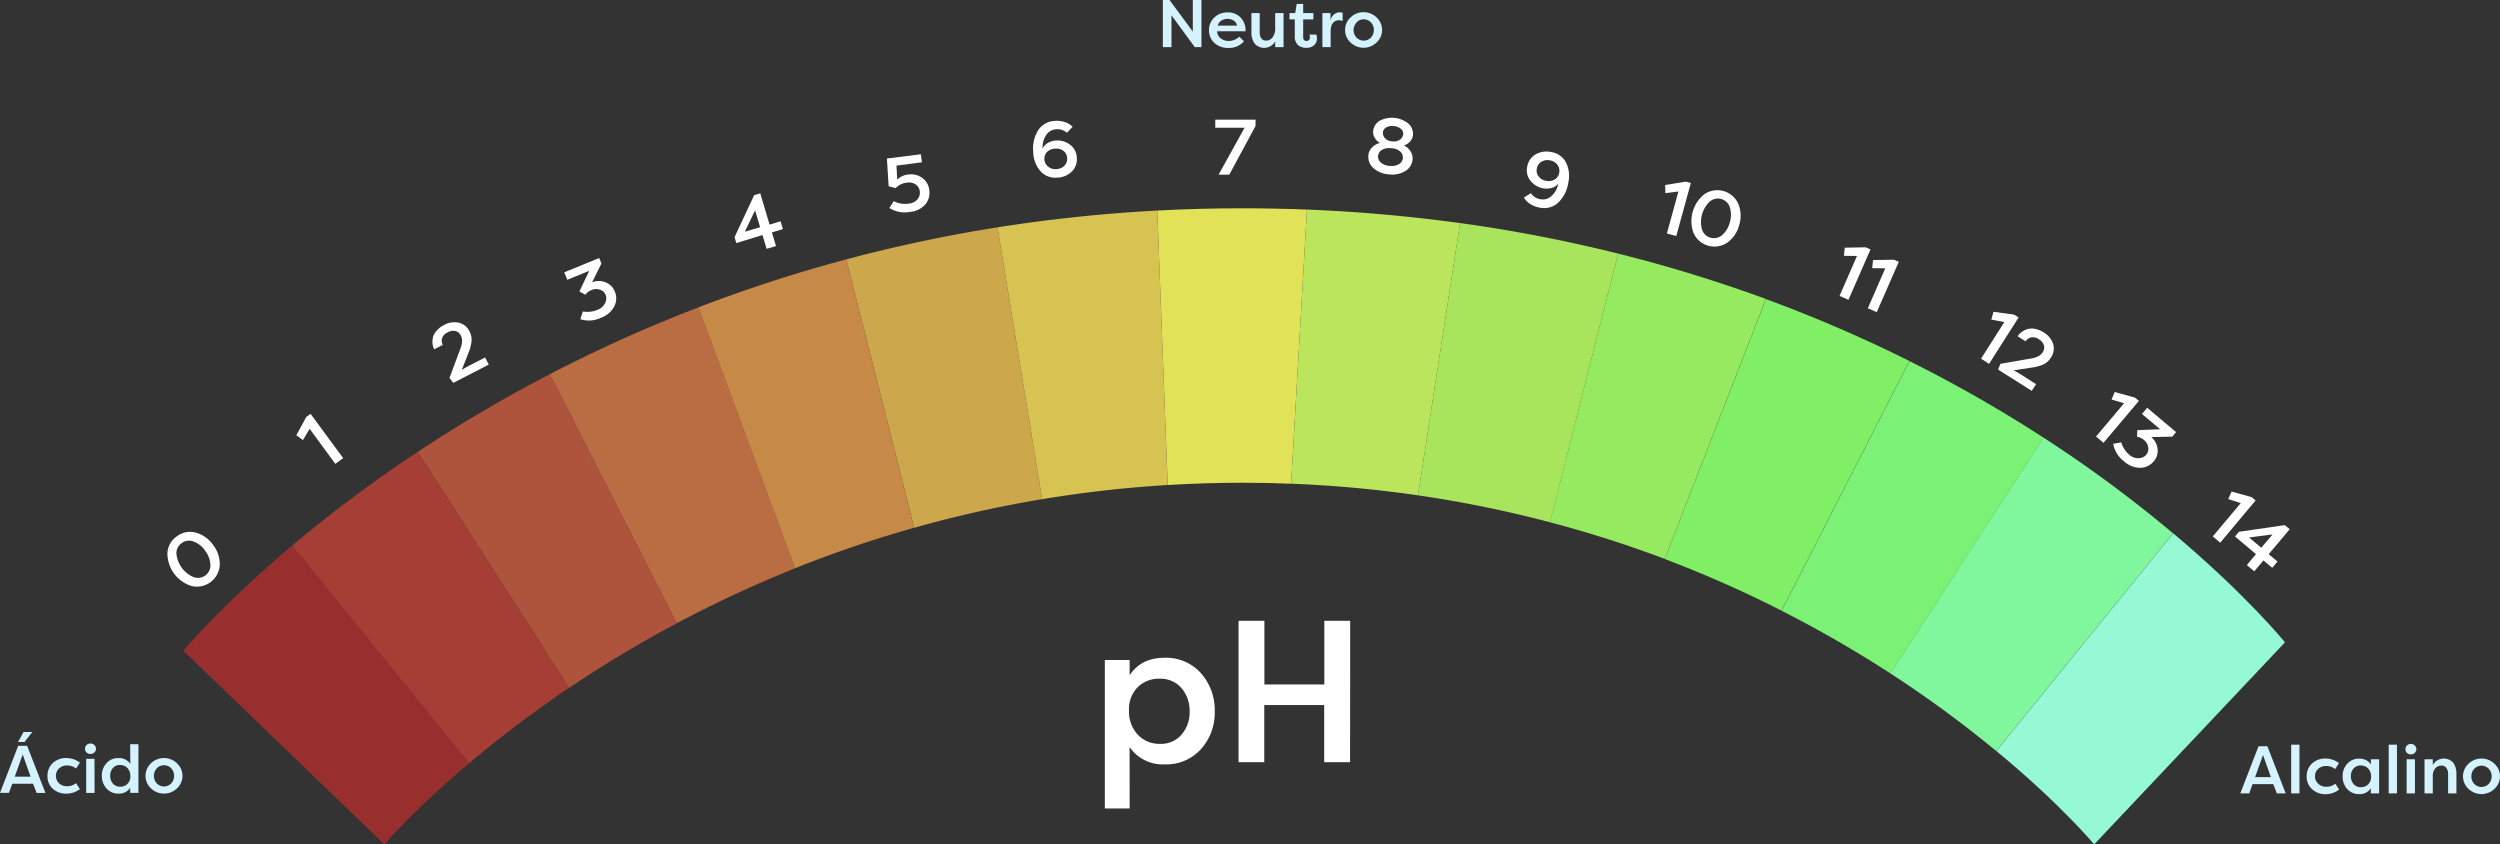 <svg xmlns="http://www.w3.org/2000/svg" viewBox="0 0 750.87 253.61"><rect x="0" y="0" width="750.87" height="253.61" fill="#333333" stroke="none"/><defs><style>.cls-1{fill:#fff;}.cls-2{fill:#d4f3ff;}.cls-3{fill:#ba6d42;}.cls-4{fill:#c68947;}.cls-5{fill:#cca74c;}.cls-6{fill:#d6c351;}.cls-7{fill:#992e2e;}.cls-8{fill:#af543c;}.cls-9{fill:#a53f35;}.cls-10{fill:#a9e55c;}.cls-11{fill:#81f79d;}.cls-12{fill:#e2e259;}.cls-13{fill:#7bf275;}.cls-14{fill:#95f9d5;}.cls-15{fill:#80ef65;}.cls-16{fill:#bae55c;}.cls-17{fill:#96ea60;}</style></defs><g id="Layer_2" data-name="Layer 2"><g id="Layer_1-2" data-name="Layer 1"><path class="cls-1" d="M64,163.68a9.29,9.29,0,0,1,2,6.07A6.88,6.88,0,0,1,57.5,176a10.31,10.31,0,0,1-7.22-9.78,6.41,6.41,0,0,1,2.79-5.09,6.48,6.48,0,0,1,5.7-1.17A9.36,9.36,0,0,1,64,163.68Zm-2.36,1.74a7.48,7.48,0,0,0-3.51-2.78,3.66,3.66,0,0,0-3.57.49A3.62,3.62,0,0,0,53,166.39a8.5,8.5,0,0,0,5.11,6.93,3.75,3.75,0,0,0,5.08-3.75A7.4,7.4,0,0,0,61.62,165.42Z"/><path class="cls-1" d="M91,132.17l-2-1.45,3-5.49,1.27-.94,9.8,13.3-2.35,1.73L93,128.8Z"/><path class="cls-1" d="M140.7,106l-2,5.09,0,0a30.67,30.67,0,0,1,2.76-1.54l4.24-2.18,1.1,2.14L136.14,115,135,113.5l3.12-8.34c.76-1.82.87-3.27.32-4.33a2.51,2.51,0,0,0-1.63-1.4,3.2,3.2,0,0,0-2.3.37,3,3,0,0,0-1.73,1.79,2.76,2.76,0,0,0,.21,2l-2.58,1.32a5,5,0,0,1-.49-1.62,5.92,5.92,0,0,1,.1-1.9,4.67,4.67,0,0,1,1.06-2,7.14,7.14,0,0,1,2.28-1.76,6.27,6.27,0,0,1,4.47-.7A4.8,4.8,0,0,1,141,99.49a5.36,5.36,0,0,1,.62,3.08A13.34,13.34,0,0,1,140.7,106Z"/><path class="cls-1" d="M179.55,93a3.85,3.85,0,0,0,2.2-2,3,3,0,0,0,.15-2.45A2.74,2.74,0,0,0,180.19,87a3.44,3.44,0,0,0-2.5.11,4.18,4.18,0,0,0-1.89,1.43l-1.77-1,2.95-6.2-6.6,2.7-.91-2.25,10.5-4.3.67,1.64-2.81,5.66a5.25,5.25,0,0,1,4,0,4.73,4.73,0,0,1,2.82,2.75,5.26,5.26,0,0,1-.16,4.5,7.21,7.21,0,0,1-4,3.41,8.45,8.45,0,0,1-6.18.43l.73-2.34A7.62,7.62,0,0,0,179.55,93Z"/><path class="cls-1" d="M229,70.6,221.15,73l-.53-1.76,5.89-12.62,1.83-.55,2.8,9.39,3.3-1,.7,2.35-3.3,1,1.23,4.09-2.81.84Zm-5.29-1,4.59-1.37-1.51-5.06Z"/><path class="cls-1" d="M272.87,61.16a3.94,3.94,0,0,0,2.69-1.29,3.15,3.15,0,0,0,.69-2.49,2.85,2.85,0,0,0-1.17-1.93,3.46,3.46,0,0,0-2.64-.59A5.28,5.28,0,0,0,269,56.51l-2.1-.57-.52-8.33,10.21-1.28.3,2.41-7.63,1,.21,4.18h.07a5.31,5.31,0,0,1,3.22-1.5A5.7,5.7,0,0,1,277,53.44a5.11,5.11,0,0,1,2.1,3.58,5.43,5.43,0,0,1-1.23,4.43,7,7,0,0,1-4.67,2.21,8.43,8.43,0,0,1-6.07-1.19l1.29-2.06A7.32,7.32,0,0,0,272.87,61.16Z"/><path class="cls-1" d="M317.07,38.85a3.76,3.76,0,0,0-2.86,1.73,6.46,6.46,0,0,0-1.06,4.08h0a3.62,3.62,0,0,1,1.58-1.73,5.46,5.46,0,0,1,2.37-.72,6.23,6.23,0,0,1,4.26,1.23,5,5,0,0,1,2.05,3.89A5.13,5.13,0,0,1,322,51.45a6.43,6.43,0,0,1-4.38,1.89,6,6,0,0,1-5.08-1.88,9.09,9.09,0,0,1-2.21-5.77,10.32,10.32,0,0,1,1.44-6.49,6.17,6.17,0,0,1,5.08-2.88,7.4,7.4,0,0,1,3,.36,5.72,5.72,0,0,1,2.31,1.4l-1.72,1.8A4.2,4.2,0,0,0,317.07,38.85Zm-.14,5.79a3.6,3.6,0,0,0-2.45,1,2.84,2.84,0,0,0-.8,2.23,2.94,2.94,0,0,0,1.13,2.18,3.46,3.46,0,0,0,2.52.74,3.53,3.53,0,0,0,2.34-1,2.83,2.83,0,0,0,.84-2.28,2.9,2.9,0,0,0-1.1-2.19A3.43,3.43,0,0,0,316.93,44.64Z"/><path class="cls-1" d="M365,38.37V35.94h12.1v1.89l-7.88,14.63H366l7.81-14.09Z"/><path class="cls-1" d="M417.07,52.36a7.73,7.73,0,0,1-4.64-1.93A4.52,4.52,0,0,1,411,46.5a3.69,3.69,0,0,1,1.11-2.22,4.71,4.71,0,0,1,2.37-1.35,3.88,3.88,0,0,1-1.58-1.53,3.21,3.21,0,0,1-.47-2,4,4,0,0,1,2-3.15,7.87,7.87,0,0,1,8.61.9,4.05,4.05,0,0,1,1.33,3.51,3.29,3.29,0,0,1-.86,1.84,3.67,3.67,0,0,1-1.86,1.17,4.73,4.73,0,0,1,2,1.8,3.7,3.7,0,0,1,.61,2.42A4.5,4.5,0,0,1,422,51.43,7.65,7.65,0,0,1,417.07,52.36Zm.92-7.83h-.1a4.35,4.35,0,0,0-2.84.49,2.38,2.38,0,0,0-1.15,1.8,2.31,2.31,0,0,0,.84,2,4.29,4.29,0,0,0,2.59,1,4.34,4.34,0,0,0,2.78-.49,2.32,2.32,0,0,0,1.23-1.79,2.37,2.37,0,0,0-.75-2A4.24,4.24,0,0,0,418,44.53Zm.07-2.08h.1a3.16,3.16,0,0,0,2.29-.49,2.25,2.25,0,0,0,1-1.61,1.85,1.85,0,0,0-.67-1.62,3.61,3.61,0,0,0-2.15-.86,3.68,3.68,0,0,0-2.27.39,1.91,1.91,0,0,0-1,1.45,2.33,2.33,0,0,0,.6,1.78A3.17,3.17,0,0,0,418.06,42.45Z"/><path class="cls-1" d="M462.78,59.86a3.78,3.78,0,0,0,3.22-1,6.18,6.18,0,0,0,2-3.69h0a3.52,3.52,0,0,1-2,1.28,5.46,5.46,0,0,1-2.48.12,6.26,6.26,0,0,1-3.82-2.25,5,5,0,0,1-1-4.28,5.18,5.18,0,0,1,2.45-3.63,6.54,6.54,0,0,1,4.71-.75,6,6,0,0,1,4.46,3.09,9.1,9.1,0,0,1,.71,6.14,10.35,10.35,0,0,1-3,5.94,6.2,6.2,0,0,1-5.63,1.52,7.47,7.47,0,0,1-2.81-1.09,5.7,5.7,0,0,1-1.89-1.93l2.11-1.31A4.17,4.17,0,0,0,462.78,59.86Zm1.57-5.56a3.61,3.61,0,0,0,2.63-.41,2.84,2.84,0,0,0,1.33-2,3,3,0,0,0-.56-2.4,3.46,3.46,0,0,0-2.26-1.33,3.55,3.55,0,0,0-2.53.42,2.84,2.84,0,0,0-1.37,2,2.88,2.88,0,0,0,.52,2.39A3.51,3.51,0,0,0,464.35,54.3Z"/><path class="cls-1" d="M500.2,58l-.08-2.44,6.2-1,1.52.41-4.38,15.93-2.82-.77,3.47-12.61Z"/><path class="cls-1" d="M522.38,67.52a9.23,9.23,0,0,1-3.55,5.32,6.88,6.88,0,0,1-10.15-2.78,10.33,10.33,0,0,1,3.21-11.72,6.9,6.9,0,0,1,10.17,2.8A9.29,9.29,0,0,1,522.38,67.52Zm-2.83-.77a7.43,7.43,0,0,0,0-4.48,3.75,3.75,0,0,0-6.09-1.67,8.51,8.51,0,0,0-2.28,8.3,3.76,3.76,0,0,0,6.09,1.68A7.43,7.43,0,0,0,519.55,66.75Z"/><path class="cls-1" d="M553.81,76.83l.26-2.44,6.28-.11,1.45.63-6.62,15.14-2.68-1.17,5.24-12Z"/><path class="cls-1" d="M562.3,80.54l.27-2.43,6.28-.11,1.45.63-6.62,15.13L561,92.59l5.24-12Z"/><path class="cls-1" d="M598.09,96l.64-2.36,6.22.86,1.33.85-8.87,13.93L595,107.73l7-11Z"/><path class="cls-1" d="M610.22,110.4l-5.42.83,0,0a28.87,28.87,0,0,1,2.73,1.6l4,2.56-1.3,2L600.12,111l.71-1.73,8.77-1.52c2-.26,3.26-.9,3.9-1.91a2.51,2.51,0,0,0,.39-2.12,3.21,3.21,0,0,0-1.48-1.79,3,3,0,0,0-2.42-.59,2.72,2.72,0,0,0-1.59,1.18L606,101a4.65,4.65,0,0,1,1.15-1.24,5.87,5.87,0,0,1,1.69-.88,4.58,4.58,0,0,1,2.3-.12,7.3,7.3,0,0,1,2.67,1.08,6.3,6.3,0,0,1,2.86,3.5,4.78,4.78,0,0,1-.69,4.07,5.38,5.38,0,0,1-2.34,2.09A13,13,0,0,1,610.22,110.4Z"/><path class="cls-1" d="M634.2,120l.95-2.26,6.05,1.67,1.21,1L631.78,133l-2.24-1.89,8.42-10Z"/><path class="cls-1" d="M639.57,136.62a3.91,3.91,0,0,0,2.77,1,3,3,0,0,0,2.24-1,2.73,2.73,0,0,0,.64-2.27A3.4,3.4,0,0,0,644,132.2a4.18,4.18,0,0,0-2.15-1l.08-2,6.86-.28-5.46-4.58,1.57-1.87,8.68,7.31-1.14,1.36-6.32.14a5.25,5.25,0,0,1,1.89,3.5,4.72,4.72,0,0,1-1.13,3.77,5.28,5.28,0,0,1-4.06,1.95,7.17,7.17,0,0,1-4.86-1.94,8.39,8.39,0,0,1-3.25-5.26l2.41-.44A7.71,7.71,0,0,0,639.57,136.62Z"/><path class="cls-1" d="M669.26,149.9l1-2.26,6,1.67,1.21,1L666.83,163l-2.23-1.89,8.41-10Z"/><path class="cls-1" d="M677.58,166.43l-6.3-5.3,1.19-1.41,13.77-2,1.47,1.23-6.31,7.5,2.64,2.21-1.58,1.88-2.64-2.22-2.75,3.27-2.24-1.88Zm-2.08-5,3.66,3.08,3.41-4Z"/><path class="cls-2" d="M358.85,14.16l-7-9.55v9.55h-2.59V0h2l7,9.49V0h2.59V14.16Z"/><path class="cls-2" d="M372.22,11l1.41,1.4a5.9,5.9,0,0,1-4.63,2,6,6,0,0,1-4.28-1.53,5,5,0,0,1-1.6-3.77,5.13,5.13,0,0,1,1.59-3.83,5.55,5.55,0,0,1,4-1.55,5.38,5.38,0,0,1,3.81,1.45,5.44,5.44,0,0,1,1.57,4.23h-8.5a2.62,2.62,0,0,0,1,2.08,3.87,3.87,0,0,0,2.56.82A4.48,4.48,0,0,0,372.22,11Zm-3.5-5.34a3.54,3.54,0,0,0-1.79.47,2.7,2.7,0,0,0-1.2,1.56h5.82a2.32,2.32,0,0,0-1.07-1.55A3.4,3.4,0,0,0,368.72,5.68Z"/><path class="cls-2" d="M385.51,3.92V14.16H383V12.44a3.81,3.81,0,0,1-6.14.69,5.73,5.73,0,0,1-1-3.54V3.92h2.49V9.57c0,1.75.66,2.63,2,2.63a2.38,2.38,0,0,0,1.82-.93A4.39,4.39,0,0,0,383,8.35V3.92Z"/><path class="cls-2" d="M391.41,1.19V3.92h3.06V5.83h-3.06v5.36q0,1.11,1,1.11a1,1,0,0,0,.74-.3,1,1,0,0,0,.27-.75,2,2,0,0,0-.14-.85h2.05a2.77,2.77,0,0,1,.22,1.15,2.71,2.71,0,0,1-.83,2,3.31,3.31,0,0,1-2.41.81,3.64,3.64,0,0,1-2.42-.8,3.38,3.38,0,0,1-1-2.74v-5h-1.59V3.92h1.72l.44-2.73Z"/><path class="cls-2" d="M399.62,3.92V6.19a2.89,2.89,0,0,1,1.05-1.85,2.74,2.74,0,0,1,1.75-.64,3.62,3.62,0,0,1,.84.14V6.29a3.42,3.42,0,0,0-1.17-.2,2.28,2.28,0,0,0-.78.13,2.65,2.65,0,0,0-.77.46,2.35,2.35,0,0,0-.63,1.05,5.26,5.26,0,0,0-.25,1.7v4.73h-2.48V3.92Z"/><path class="cls-2" d="M405.68,12.81A5,5,0,0,1,404,9a5,5,0,0,1,1.65-3.77,5.45,5.45,0,0,1,3.89-1.57,5.5,5.5,0,0,1,3.91,1.58,5.11,5.11,0,0,1,0,7.53,5.64,5.64,0,0,1-7.81,0Zm1.74-6A3.17,3.17,0,0,0,406.54,9a3.21,3.21,0,0,0,.88,2.28,3,3,0,0,0,4.33,0A3.21,3.21,0,0,0,412.63,9a3.17,3.17,0,0,0-.88-2.27,3,3,0,0,0-4.33,0Z"/><path class="cls-2" d="M2.67,238.14H0L5.46,224H8.15l5.5,14.16H11l-1.07-2.77H3.7Zm6.51-4.87-2.36-6.66-2.39,6.66Zm-2.1-13.41H9.71l-2.37,3H5.4Z"/><path class="cls-2" d="M14.26,233.08a5.19,5.19,0,0,1,1.56-3.87,5.72,5.72,0,0,1,4.2-1.53A6.63,6.63,0,0,1,24,229.06l-1.16,1.78a4.05,4.05,0,0,0-2.66-.93,3.44,3.44,0,0,0-2.44.87,3.14,3.14,0,0,0,0,4.49,3.45,3.45,0,0,0,2.43.87,4,4,0,0,0,2.66-.93L24,237A6.47,6.47,0,0,1,20,238.36a5.84,5.84,0,0,1-4.18-1.49A5,5,0,0,1,14.26,233.08Z"/><path class="cls-2" d="M26,226a1.48,1.48,0,0,1-.46-1.11,1.54,1.54,0,0,1,.46-1.12,1.58,1.58,0,0,1,1.16-.45,1.68,1.68,0,0,1,1.19.45,1.51,1.51,0,0,1,.47,1.12,1.46,1.46,0,0,1-.47,1.11,1.68,1.68,0,0,1-1.19.45A1.58,1.58,0,0,1,26,226Zm2.4,12.16H25.89V227.91h2.49Z"/><path class="cls-2" d="M39.1,223.52h2.48v14.62H39.1V236.6a3.91,3.91,0,0,1-3.52,1.76A4.6,4.6,0,0,1,32,236.82,5.53,5.53,0,0,1,30.58,233,5.47,5.47,0,0,1,32,229.21a4.64,4.64,0,0,1,3.65-1.53,4.11,4.11,0,0,1,3.5,1.74Zm-6,9.48a3.4,3.4,0,0,0,.82,2.35,2.77,2.77,0,0,0,2.19.93,3,3,0,0,0,2.18-.85,3.14,3.14,0,0,0,.86-2.33,3.4,3.4,0,0,0-.86-2.41,2.94,2.94,0,0,0-2.26-.92,2.65,2.65,0,0,0-2.14.93A3.42,3.42,0,0,0,33.09,233Z"/><path class="cls-2" d="M45.36,236.8a5.14,5.14,0,0,1,0-7.55,5.6,5.6,0,0,1,7.79,0,5.12,5.12,0,0,1,0,7.54,5.65,5.65,0,0,1-7.8,0Zm1.74-6.05a3.38,3.38,0,0,0,0,4.55,3,3,0,0,0,4.32,0,3.38,3.38,0,0,0,0-4.55,3,3,0,0,0-4.32,0Z"/><path class="cls-3" d="M165.11,112.4l38.15,74.8a362.63,362.63,0,0,1,35.55-16.52l-29-78.37A437.21,437.21,0,0,0,165.11,112.4Z"/><path class="cls-4" d="M209.78,92.31l29,78.37a357.07,357.07,0,0,1,35.75-12.16L254.2,77.9A438.38,438.38,0,0,0,209.78,92.31Z"/><path class="cls-5" d="M254.2,77.9l20.36,80.62A355.85,355.85,0,0,1,313,149.93L299.59,68.28A448,448,0,0,0,254.2,77.9Z"/><path class="cls-6" d="M299.59,68.28,313,149.93a362,362,0,0,1,37.71-4.26l-3.13-82.43A466.29,466.29,0,0,0,299.59,68.28Z"/><path class="cls-7" d="M55.07,195.46l60.37,58.15s8.68-10.22,25.46-24.38L87.77,163.85C66.09,182.1,55.07,195.46,55.07,195.46Z"/><path class="cls-8" d="M125.48,135.71l45.44,70.9a365.35,365.35,0,0,1,32.34-19.41l-38.15-74.8A434.5,434.5,0,0,0,125.48,135.71Z"/><path class="cls-9" d="M87.77,163.85l53.13,65.38a351.86,351.86,0,0,1,30-22.62l-45.44-70.9A413,413,0,0,0,87.77,163.85Z"/><path class="cls-10" d="M438.54,67l-12.65,81.78a353.49,353.49,0,0,1,39.66,8.09L486,76.17A447.68,447.68,0,0,0,438.54,67Z"/><path class="cls-11" d="M613.76,131.44l-46,70.81a342.74,342.74,0,0,1,31.79,23.31l53.13-65.38A391.13,391.13,0,0,0,613.76,131.44Z"/><path class="cls-12" d="M373.2,62.56q-13.06,0-25.61.68l3.13,82.43c7.34-.44,14.83-.68,22.48-.68q7.4,0,14.58.29l4.76-82.34Q383,62.57,373.2,62.56Z"/><path class="cls-13" d="M573.49,108.45l-38.36,75a355.74,355.74,0,0,1,32.67,18.83l46-70.81A414.45,414.45,0,0,0,573.49,108.45Z"/><path class="cls-14" d="M652.72,160.18l-53.13,65.38c19.4,16,29.39,28.05,29.39,28.05l57.31-60.68S675.09,179,652.72,160.18Z"/><path class="cls-15" d="M530.39,89.83,500,167.9a351.82,351.82,0,0,1,35.1,15.52l38.36-75A423,423,0,0,0,530.39,89.83Z"/><path class="cls-16" d="M392.54,62.94l-4.76,82.34a364.8,364.8,0,0,1,38.11,3.49L438.54,67C423.86,65,408.52,63.57,392.54,62.94Z"/><path class="cls-17" d="M486,76.17l-20.48,80.69a351.3,351.3,0,0,1,34.48,11l30.36-78.07A434.5,434.5,0,0,0,486,76.17Z"/><path class="cls-2" d="M675.55,238.29h-2.67l5.46-14.16H681l5.5,14.16h-2.65l-1.07-2.77h-6.23Zm6.51-4.88-2.37-6.65-2.38,6.65Z"/><path class="cls-2" d="M690.64,238.29h-2.49V223.66h2.49Z"/><path class="cls-2" d="M692.8,233.23a5.18,5.18,0,0,1,1.56-3.87,5.75,5.75,0,0,1,4.21-1.53,6.68,6.68,0,0,1,3.94,1.37L701.36,231a4.1,4.1,0,0,0-2.67-.93,3.46,3.46,0,0,0-2.44.87,2.91,2.91,0,0,0-.94,2.25,2.87,2.87,0,0,0,1,2.24,3.45,3.45,0,0,0,2.43.87,4.06,4.06,0,0,0,2.67-.93l1.15,1.76a6.48,6.48,0,0,1-3.94,1.4,5.83,5.83,0,0,1-4.19-1.5A5,5,0,0,1,692.8,233.23Z"/><path class="cls-2" d="M712.08,228.05h2.48v10.24h-2.48v-1.54a3.89,3.89,0,0,1-3.5,1.76A4.65,4.65,0,0,1,705,237a5.51,5.51,0,0,1-1.4-3.83,5.39,5.39,0,0,1,1.38-3.77,4.66,4.66,0,0,1,3.66-1.53,4,4,0,0,1,3.48,1.74Zm-6,5.1a3.39,3.39,0,0,0,.82,2.34,2.78,2.78,0,0,0,2.19.94,3,3,0,0,0,2.19-.85,3.12,3.12,0,0,0,.87-2.33,3.43,3.43,0,0,0-.86-2.42,3,3,0,0,0-2.26-.92,2.69,2.69,0,0,0-2.15.93A3.38,3.38,0,0,0,706.07,233.15Z"/><path class="cls-2" d="M719.92,238.29h-2.48V223.66h2.48Z"/><path class="cls-2" d="M722.93,226.13a1.58,1.58,0,0,1,0-2.23,1.54,1.54,0,0,1,1.16-.46,1.61,1.61,0,0,1,1.18.46,1.54,1.54,0,0,1,0,2.23,1.63,1.63,0,0,1-1.18.44A1.57,1.57,0,0,1,722.93,226.13Zm2.39,12.16h-2.49V228.05h2.49Z"/><path class="cls-2" d="M728.2,238.29V228.05h2.48v1.72a3.82,3.82,0,0,1,6.15-.69,5.8,5.8,0,0,1,.95,3.54v5.67h-2.49v-5.65a3.32,3.32,0,0,0-.52-2,1.72,1.72,0,0,0-1.46-.7,2.4,2.4,0,0,0-1.89.84,3.53,3.53,0,0,0-.74,2.4v5.12Z"/><path class="cls-2" d="M741.41,236.94a5.13,5.13,0,0,1,0-7.54,5.62,5.62,0,0,1,7.8,0,5.11,5.11,0,0,1,0,7.53,5.64,5.64,0,0,1-7.81,0Zm1.74-6.05a3.26,3.26,0,0,0-.88,2.28,3.21,3.21,0,0,0,.88,2.27,3,3,0,0,0,4.33,0,3.17,3.17,0,0,0,.88-2.27,3.21,3.21,0,0,0-.88-2.28,3,3,0,0,0-4.33,0Z"/><path class="cls-1" d="M339.29,242.83h-7.46v-44.6h7.46v4.61q3.39-5.28,10.5-5.28a14,14,0,0,1,10.89,4.61,16.6,16.6,0,0,1,4.16,11.53A16.3,16.3,0,0,1,360.71,225a14.07,14.07,0,0,1-11,4.58,12,12,0,0,1-10.44-5.22Zm18-29.19a10.26,10.26,0,0,0-2.46-7,8.32,8.32,0,0,0-6.58-2.79,9,9,0,0,0-6.55,2.55,9.31,9.31,0,0,0-2.61,7,10.15,10.15,0,0,0,2.61,7.22,8.8,8.8,0,0,0,6.73,2.79,8.07,8.07,0,0,0,6.46-2.79A10.24,10.24,0,0,0,357.31,213.64Z"/><path class="cls-1" d="M405.49,228.93h-7.77V211.76h-18v17.17H372V186.46h7.76v19.11h18V186.46h7.77Z"/></g></g></svg>